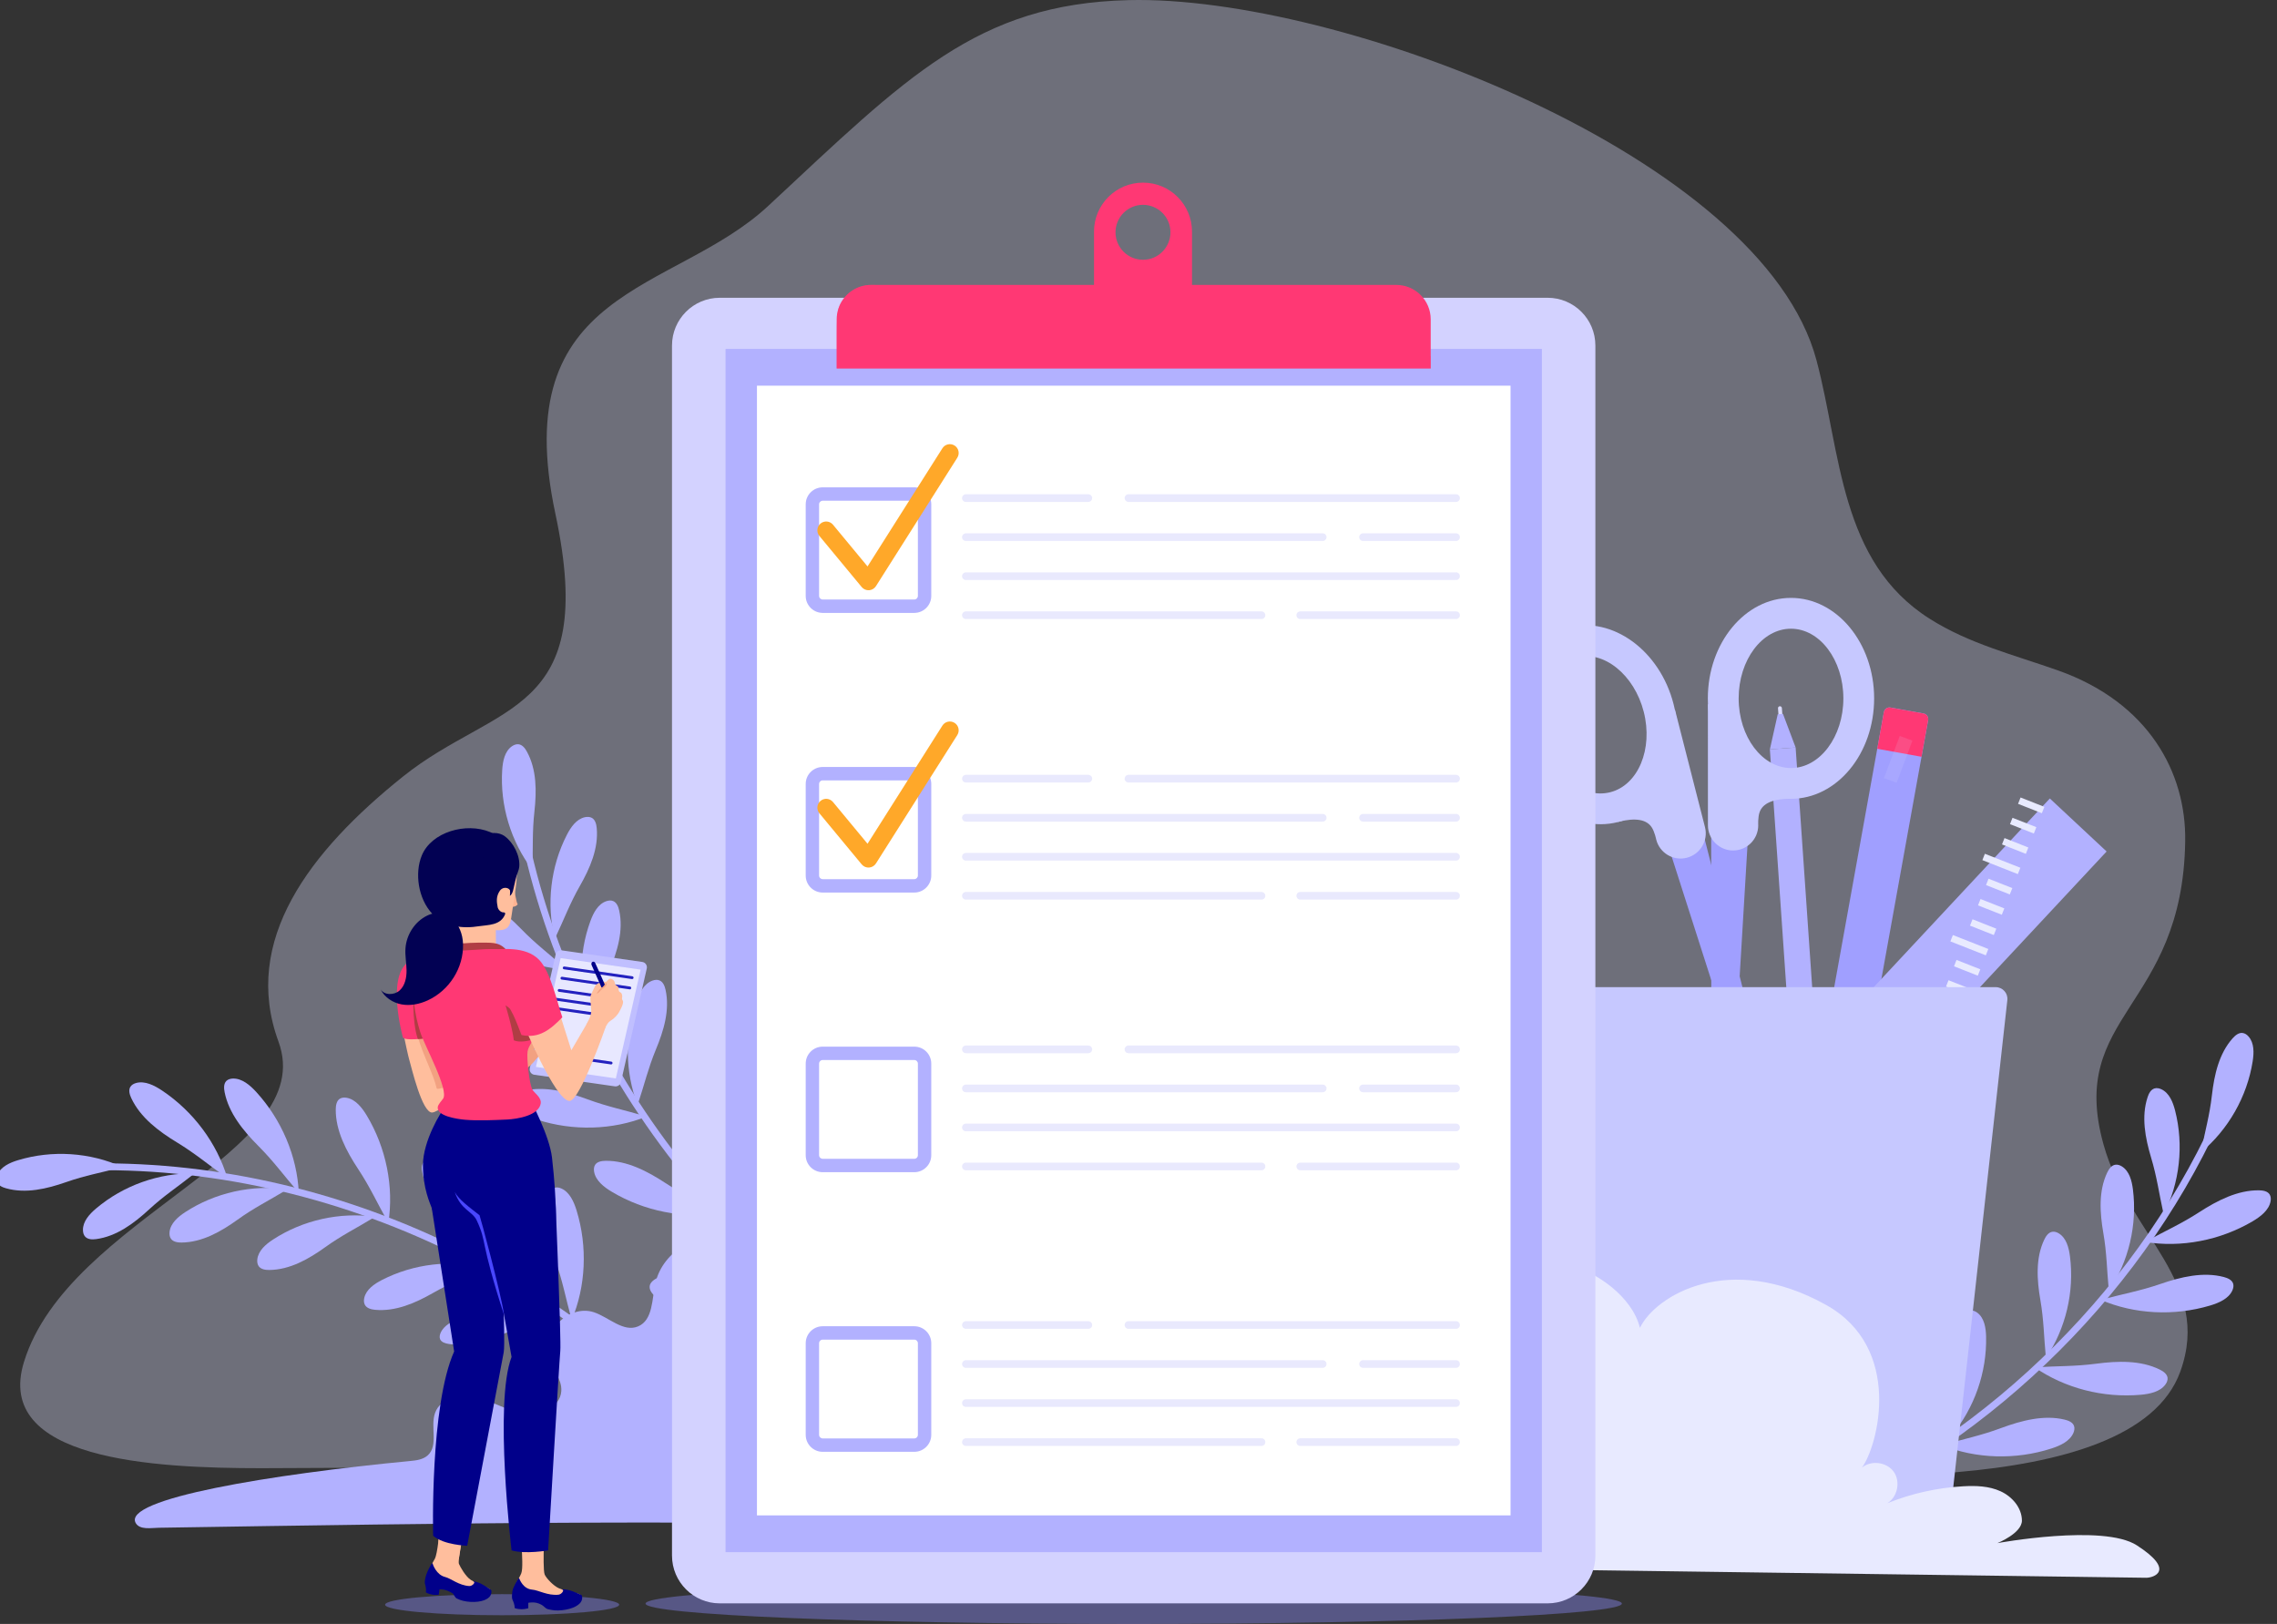 <svg width="516" height="368" viewBox="0 0 516 368" fill="none" xmlns="http://www.w3.org/2000/svg" xmlns:xlink="http://www.w3.org/1999/xlink">
<rect x="0" y="0" width="516" height="368" fill="#333333" stroke="none"/>
<g opacity="0.35">
<path d="M476.684,259.342C468.454,229.808 494.62,228.674 495.198,190.619C495.432,175.051 486.904,159.205 466.398,151.932C456.312,148.362 446.27,145.905 437.296,140.222C416.856,127.278 417.224,102.636 411.642,81.641C399.386,35.502 303.44,-1.172 255.724,0.029C221.328,0.885 205.46,17.465 174.1,46.656C152.649,66.628 114.84,64.827 125.861,116.436C135.669,162.407 112.527,158.993 91.332,175.963C70.181,192.899 54.691,213.104 63.109,236.034C72.394,261.322 15.57,275.834 5.439,308.606C-1.444,330.836 34.663,332.704 59.239,332.704C83.815,332.704 294.056,330.812 382.972,333.448C406.904,334.16 483.266,340.676 494.076,310.84C501.426,290.536 482.432,279.97 476.684,259.342Z" fill="#DCE0FF"/>
</g>
<path d="M503.263,249.843C485.573,291.013 451.479,324.635 410.605,342.851L411.235,344.266C452.451,325.897 486.836,291.997 504.686,250.454L503.263,249.843Z" fill="#B2B1FF"/>
<path d="M498.762,261.141C504.967,255.971 509.215,248.509 510.483,240.536C510.794,238.578 510.861,236.354 509.548,234.875C509.193,234.464 508.714,234.13 508.17,234.075C507.302,233.986 506.535,234.631 505.945,235.287C502.854,238.756 501.786,243.549 501.253,248.164C500.73,252.779 499.718,256.171 498.762,261.141Z" fill="#B2B1FF"/>
<path d="M490.319,275.23C493.966,268.024 494.912,259.494 492.91,251.666C492.421,249.753 491.598,247.685 489.807,246.839C489.318,246.606 488.74,246.495 488.228,246.65C487.394,246.917 486.938,247.807 486.672,248.641C485.215,253.045 486.138,257.882 487.472,262.33C488.807,266.778 489.229,270.281 490.319,275.23Z" fill="#B2B1FF"/>
<path d="M477.898,292.569C482.402,285.863 484.37,277.512 483.347,269.494C483.091,267.526 482.535,265.38 480.856,264.323C480.4,264.034 479.844,263.845 479.31,263.945C478.454,264.101 477.898,264.935 477.52,265.724C475.529,269.917 475.852,274.832 476.641,279.402C477.442,283.995 477.42,287.52 477.898,292.569Z" fill="#B2B1FF"/>
<path d="M463.632,307.76C468.136,301.055 470.115,292.703 469.081,284.685C468.825,282.717 468.269,280.571 466.59,279.515C466.134,279.225 465.578,279.036 465.045,279.136C464.188,279.292 463.632,280.126 463.254,280.916C461.264,285.108 461.586,290.023 462.376,294.594C463.165,299.175 463.154,302.711 463.632,307.76Z" fill="#B2B1FF"/>
<path d="M442.259,325.282C447.43,319.077 450.266,310.971 450.077,302.897C450.032,300.918 449.688,298.716 448.131,297.504C447.697,297.17 447.174,296.926 446.629,296.97C445.751,297.037 445.117,297.815 444.661,298.56C442.248,302.53 442.059,307.445 442.37,312.071C442.682,316.697 442.304,320.211 442.259,325.282Z" fill="#B2B1FF"/>
<path d="M425.512,336.467C430.605,330.952 433.885,323.245 434.575,315.217C434.742,313.248 434.686,311.024 433.485,309.623C433.151,309.234 432.729,308.934 432.262,308.911C431.506,308.878 430.883,309.556 430.405,310.246C427.925,313.893 427.235,318.742 427.013,323.379C426.791,328.016 426.09,331.452 425.512,336.467Z" fill="#B2B1FF"/>
<path d="M486.096,281.434C494.28,282.78 503.121,281.09 510.483,276.753C512.284,275.685 514.152,274.251 514.541,272.249C514.642,271.704 514.619,271.104 514.319,270.648C513.841,269.914 512.818,269.747 511.917,269.736C507.102,269.669 502.476,272.038 498.35,274.707C494.214,277.386 490.8,278.854 486.096,281.434Z" fill="#B2B1FF"/>
<path d="M476.066,294.559C483.695,297.828 492.68,298.284 500.865,295.838C502.866,295.237 505.035,294.292 505.88,292.435C506.113,291.924 506.225,291.345 506.047,290.834C505.758,290.011 504.812,289.611 503.934,289.377C499.274,288.154 494.215,289.355 489.578,290.956C484.918,292.557 481.237,293.169 476.066,294.559Z" fill="#B2B1FF"/>
<path d="M461.074,309.85C467.902,314.576 476.609,316.822 485.116,316.066C487.207,315.877 489.509,315.388 490.71,313.742C491.043,313.286 491.266,312.741 491.199,312.207C491.077,311.34 490.232,310.75 489.42,310.35C485.105,308.226 479.901,308.382 475.03,309.027C470.148,309.661 466.423,309.527 461.074,309.85Z" fill="#B2B1FF"/>
<path d="M440.102,327.505C447.808,330.596 456.793,330.863 464.922,328.228C466.913,327.583 469.048,326.593 469.86,324.714C470.082,324.202 470.182,323.613 469.993,323.101C469.682,322.278 468.725,321.9 467.847,321.689C463.165,320.577 458.139,321.889 453.524,323.59C448.909,325.314 445.25,326.015 440.102,327.505Z" fill="#B2B1FF"/>
<path d="M423.154,337.637C428.637,343.864 436.554,348.157 444.994,349.458C447.063,349.78 449.42,349.858 450.988,348.546C451.422,348.19 451.778,347.712 451.833,347.167C451.922,346.299 451.244,345.521 450.555,344.943C446.874,341.84 441.792,340.75 436.91,340.194C432.006,339.638 428.414,338.615 423.154,337.637Z" fill="#B2B1FF"/>
<path d="M403.489,163.132C403.266,163.121 403.089,162.943 403.077,162.721L402.922,160.508C402.899,160.263 403.089,160.052 403.333,160.041C403.567,160.019 403.789,160.208 403.8,160.452L403.956,162.665C403.978,162.91 403.789,163.121 403.544,163.132C403.522,163.132 403.5,163.132 403.489,163.132Z" fill="#DCDCFF"/>
<path d="M413.422,263.65L407.584,264.062L401.078,169.806L404.003,169.606L406.916,169.395L413.422,263.65Z" fill="#B2B1FF"/>
<path d="M404.049,161.777L402.859,161.855L401.08,169.806L406.918,169.395L404.049,161.777Z" fill="#B2B1FF"/>
<path d="M117.25,185.382C127.693,242.445 167.458,293.299 220.322,317.19L220.96,315.778C168.559,292.096 129.125,241.666 118.774,185.103L117.25,185.382Z" fill="#B2B1FF"/>
<path d="M120.649,197.124C115.756,190.708 113.276,182.479 113.81,174.428C113.943,172.448 114.377,170.269 115.989,169.123C116.434,168.812 116.968,168.59 117.513,168.656C118.38,168.768 118.992,169.557 119.403,170.324C121.638,174.394 121.616,179.31 121.105,183.925C120.593,188.539 120.815,192.065 120.649,197.124Z" fill="#B2B1FF"/>
<path d="M125.729,212.747C123.783,204.907 124.762,196.378 128.454,189.194C129.354,187.437 130.622,185.602 132.557,185.18C133.091,185.069 133.669,185.08 134.147,185.347C134.903,185.791 135.137,186.759 135.226,187.637C135.66,192.263 133.691,196.767 131.389,200.793C129.087,204.84 127.898,208.165 125.729,212.747Z" fill="#B2B1FF"/>
<path d="M133.969,232.412C131.078,224.872 131.011,216.287 133.802,208.703C134.481,206.846 135.515,204.867 137.383,204.222C137.895,204.044 138.473,203.977 138.973,204.199C139.774,204.544 140.13,205.478 140.319,206.335C141.32,210.872 139.907,215.575 138.117,219.868C136.338,224.16 135.559,227.608 133.969,232.412Z" fill="#B2B1FF"/>
<path d="M144.488,250.392C141.597,242.852 141.53,234.268 144.31,226.684C144.989,224.827 146.023,222.847 147.891,222.202C148.403,222.024 148.981,221.957 149.481,222.18C150.282,222.525 150.638,223.459 150.827,224.315C151.828,228.852 150.415,233.556 148.625,237.848C146.857,242.141 146.09,245.588 144.488,250.392Z" fill="#B2B1FF"/>
<path d="M161.426,272.254C157.767,265.059 156.811,256.519 158.801,248.69C159.291,246.766 160.113,244.698 161.904,243.864C162.393,243.63 162.971,243.508 163.483,243.675C164.317,243.942 164.773,244.831 165.051,245.665C166.519,250.069 165.607,254.906 164.261,259.354C162.916,263.791 162.515,267.294 161.426,272.254Z" fill="#B2B1FF"/>
<path d="M175.249,286.9C171.523,280.383 170.033,272.143 171.145,264.159C171.423,262.201 171.968,260.044 173.458,258.943C173.87,258.643 174.348,258.432 174.815,258.521C175.56,258.654 176.016,259.466 176.327,260.233C177.94,264.336 177.517,269.218 176.705,273.789C175.894,278.359 175.816,281.873 175.249,286.9Z" fill="#B2B1FF"/>
<path d="M128.465,219.729C120.18,219.217 111.94,215.592 105.735,209.732C104.211,208.297 102.71,206.473 102.788,204.438C102.81,203.882 102.966,203.304 103.355,202.926C103.989,202.314 105.012,202.381 105.902,202.57C110.606,203.571 114.587,206.918 118.023,210.432C121.448,213.968 124.462,216.17 128.465,219.729Z" fill="#B2B1FF"/>
<path d="M135.329,234.752C127.167,236.231 118.304,234.685 110.864,230.471C109.04,229.436 107.15,228.035 106.739,226.034C106.627,225.489 106.639,224.888 106.939,224.432C107.406,223.687 108.418,223.509 109.33,223.487C114.145,223.342 118.804,225.633 122.974,228.235C127.133,230.826 130.58,232.25 135.329,234.752Z" fill="#B2B1FF"/>
<path d="M146.526,253.013C138.82,256.105 129.823,256.349 121.706,253.714C119.715,253.069 117.58,252.068 116.768,250.2C116.546,249.688 116.446,249.099 116.635,248.587C116.946,247.765 117.902,247.386 118.781,247.175C123.463,246.063 128.489,247.386 133.104,249.099C137.719,250.8 141.377,251.501 146.526,253.013Z" fill="#B2B1FF"/>
<path d="M163.027,274.902C154.831,276.203 146.002,274.457 138.662,270.075C136.861,269.008 135.004,267.551 134.637,265.55C134.537,264.994 134.57,264.404 134.87,263.948C135.359,263.214 136.371,263.059 137.283,263.047C142.098,263.003 146.713,265.405 150.817,268.096C154.931,270.798 158.345,272.3 163.027,274.902Z" fill="#B2B1FF"/>
<path d="M177.293,288.558C170.554,293.407 161.892,295.82 153.373,295.219C151.283,295.075 148.97,294.619 147.735,292.995C147.402,292.55 147.157,292.005 147.224,291.461C147.324,290.593 148.169,289.993 148.97,289.57C153.251,287.368 158.444,287.435 163.326,287.98C168.219,288.536 171.933,288.336 177.293,288.558Z" fill="#B2B1FF"/>
<path d="M15.608,265.348C73.046,262.724 131.05,289.832 165.903,335.568L167.135,334.629C131.974,288.489 73.483,261.153 15.537,263.8L15.608,265.348Z" fill="#B2B1FF"/>
<path d="M27.749,264.459C20.398,261.123 11.824,260.567 4.096,262.903C2.205,263.47 0.17,264.393 -0.586,266.216C-0.797,266.717 -0.886,267.295 -0.697,267.807C-0.397,268.629 0.515,269.041 1.36,269.274C5.83,270.542 10.612,269.408 14.994,267.873C19.364,266.339 22.856,265.772 27.749,264.459Z" fill="#B2B1FF"/>
<path d="M44.107,265.9C36.034,265.755 27.938,268.635 21.778,273.851C20.265,275.13 18.764,276.775 18.797,278.755C18.809,279.3 18.942,279.867 19.32,280.256C19.921,280.89 20.921,280.912 21.789,280.79C26.393,280.178 30.34,277.242 33.754,274.095C37.157,270.948 40.137,269.047 44.107,265.9Z" fill="#B2B1FF"/>
<path d="M65.124,269.515C57.128,268.391 48.744,270.26 41.982,274.674C40.325,275.753 38.635,277.21 38.424,279.178C38.368,279.723 38.435,280.301 38.757,280.735C39.28,281.436 40.27,281.58 41.148,281.569C45.797,281.525 50.067,279.1 53.837,276.387C57.606,273.674 60.787,272.15 65.124,269.515Z" fill="#B2B1FF"/>
<path d="M85.008,275.733C77.013,274.61 68.628,276.478 61.867,280.893C60.21,281.972 58.52,283.429 58.309,285.397C58.253,285.942 58.32,286.52 58.642,286.954C59.165,287.654 60.155,287.799 61.033,287.788C65.681,287.743 69.952,285.319 73.721,282.606C77.502,279.892 80.683,278.369 85.008,275.733Z" fill="#B2B1FF"/>
<path d="M110.106,287.316C102.266,285.37 93.737,286.36 86.553,290.052C84.796,290.952 82.961,292.22 82.539,294.155C82.427,294.689 82.438,295.267 82.716,295.734C83.161,296.49 84.129,296.724 85.007,296.813C89.633,297.246 94.137,295.278 98.163,292.976C102.199,290.674 105.524,289.484 110.106,287.316Z" fill="#B2B1FF"/>
<path d="M127.487,297.509C120.303,295.34 111.941,295.74 104.401,298.621C102.555,299.321 100.576,300.344 99.842,302.046C99.642,302.513 99.553,303.035 99.731,303.469C100.031,304.17 100.92,304.436 101.743,304.559C106.102,305.204 110.773,303.703 115.043,301.879C119.313,300.055 122.716,299.188 127.487,297.509Z" fill="#B2B1FF"/>
<path d="M51.534,267.003C49.177,259.04 43.795,251.834 36.689,247.097C34.943,245.941 32.841,244.884 30.873,245.407C30.328,245.551 29.805,245.841 29.527,246.308C29.083,247.064 29.372,248.042 29.761,248.865C31.796,253.224 35.944,256.36 40.147,258.907C44.34,261.465 47.164,263.9 51.534,267.003Z" fill="#B2B1FF"/>
<path d="M67.715,270.306C67.326,262.011 63.823,253.726 58.052,247.432C56.64,245.886 54.838,244.363 52.803,244.407C52.247,244.418 51.669,244.574 51.291,244.952C50.679,245.575 50.724,246.598 50.902,247.499C51.836,252.225 55.116,256.25 58.597,259.731C62.055,263.212 64.212,266.247 67.715,270.306Z" fill="#B2B1FF"/>
<path d="M88.007,277.126C89.286,268.919 87.507,260.101 83.114,252.784C82.036,250.994 80.579,249.136 78.577,248.769C78.021,248.669 77.432,248.703 76.976,249.003C76.253,249.492 76.097,250.504 76.086,251.416C76.053,256.231 78.466,260.835 81.179,264.938C83.882,269.042 85.394,272.456 88.007,277.126Z" fill="#B2B1FF"/>
<path d="M113.055,288.292C112.476,280.007 108.796,271.801 102.88,265.64C101.434,264.128 99.599,262.637 97.564,262.726C97.008,262.749 96.43,262.916 96.063,263.305C95.462,263.939 95.54,264.962 95.729,265.851C96.774,270.555 100.144,274.503 103.691,277.906C107.239,281.32 109.463,284.311 113.055,288.292Z" fill="#B2B1FF"/>
<path d="M129.556,299.132C132.77,291.481 133.17,282.496 130.668,274.323C130.056,272.321 129.089,270.164 127.232,269.33C126.72,269.096 126.142,268.985 125.63,269.174C124.807,269.474 124.407,270.419 124.185,271.298C122.995,275.968 124.229,281.017 125.864,285.654C127.499,290.28 128.144,293.961 129.556,299.132Z" fill="#B2B1FF"/>
<path d="M197.89,288.976C189.538,281.158 177.729,277.177 166.341,278.323C158.635,279.101 150.228,283.216 148.527,290.777C147.715,294.38 148.004,299.151 144.59,300.574C141.254,301.965 138.029,298.528 134.604,297.372C128.899,295.459 122.394,301.976 124.318,307.669C125.196,310.26 127.387,312.518 127.198,315.242C126.953,318.956 122.361,320.891 118.68,320.313C114.999,319.735 111.752,317.589 108.149,316.666C104.546,315.743 99.864,316.666 98.597,320.168C97.462,323.304 99.42,327.519 96.951,329.776C95.894,330.744 94.371,330.944 92.948,331.077C61.711,334.047 27.304,339.651 30.796,345.2C31.753,346.713 34.199,346.234 35.989,346.201C102.489,345.156 162.894,344.166 229.36,346.212Z" fill="#B2B1FF"/>
<path d="M384.873,184.531L404.578,261.828L400.83,262.785L376.443,186.677Z" fill="#A09FFF"/>
<path d="M366.626,186.287C356.562,188.856 345.842,181.049 342.739,168.884C339.637,156.718 345.308,144.741 355.372,142.173C365.436,139.604 376.156,147.41 379.258,159.576C382.361,171.742 376.69,183.729 366.626,186.287ZM357.107,148.934C350.768,150.546 347.365,158.731 349.512,167.16C351.658,175.589 358.564,181.138 364.902,179.526C371.241,177.913 374.644,169.729 372.497,161.3C370.34,152.87 363.434,147.321 357.107,148.934Z" fill="#C6C8FF"/>
<path d="M376.992,164.804C377.314,166.083 382.986,188.313 382.986,188.313C383.286,189.491 382.574,190.692 381.396,191.004C380.217,191.304 379.016,190.592 378.704,189.413L378.026,186.756C378.026,186.756 374.879,180.039 366.172,182.808C366.172,182.808 376.547,181.507 376.903,181.54C377.27,181.551 376.669,163.514 376.992,164.804Z" fill="#AEADFF"/>
<path d="M382.251,194.376C379.205,195.155 376.102,193.309 375.324,190.262C375.324,190.262 374.968,188.416 374.245,187.393C373.122,185.792 370.82,185.191 366.616,186.259L365.549,180.32C367.762,179.609 369.352,178.541 371.131,178.675C372.088,178.563 372.877,178.463 373.533,178.386C373.522,176.562 373.489,174.16 373.466,172.325C373.444,170.368 375.98,168.166 375.969,166.765C375.957,164.241 373.377,161.705 376.502,161.283L379.583,160.871L386.377,187.449C387.144,190.495 385.298,193.598 382.251,194.376Z" fill="#C6C8FF"/>
<path d="M387.775,183.828L387.831,263.604L391.701,263.593L396.471,183.816Z" fill="#A09FFF"/>
<path d="M387.02,158.263C387.008,145.708 395.46,135.488 405.846,135.488C416.233,135.477 424.695,145.686 424.706,158.24C424.717,170.795 416.266,181.015 405.88,181.015C395.493,181.026 387.031,170.817 387.02,158.263ZM394.003,158.263C394.014,166.97 399.341,174.042 405.88,174.042C412.418,174.042 417.734,166.948 417.734,158.251C417.723,149.544 412.396,142.472 405.857,142.472C399.319,142.472 394.003,149.555 394.003,158.263Z" fill="#C6C8FF"/>
<path d="M390.522,162.77C390.522,164.093 390.544,187.024 390.544,187.024C390.544,188.247 391.533,189.236 392.757,189.236C393.98,189.236 394.97,188.247 394.97,187.024L394.97,184.288C394.97,184.288 396.36,177.004 405.467,177.527C405.467,177.527 395.092,178.839 394.758,178.95C394.402,179.073 390.51,161.447 390.522,162.77Z" fill="#AEADFF"/>
<path d="M392.747,192.728C395.894,192.728 398.441,190.17 398.441,187.023C398.441,187.023 398.329,185.144 398.774,183.976C399.475,182.141 401.543,180.996 405.891,180.996L405.446,174.98C403.133,174.846 401.321,174.201 399.631,174.769C398.674,174.891 397.885,174.991 397.229,175.08C396.784,173.312 396.228,170.977 395.794,169.186C395.338,167.285 392.336,165.783 391.991,164.427C391.379,161.98 393.248,158.878 390.112,159.245L387.031,159.612L387.042,187.045C387.054,190.181 389.611,192.728 392.747,192.728Z" fill="#C6C8FF"/>
<path d="M421.363,249.483L411.332,247.67L426.912,161.377C427.034,160.665 427.712,160.198 428.424,160.331L435.897,161.677C436.608,161.799 437.075,162.478 436.942,163.189L421.363,249.483Z" fill="#A09FFF"/>
<path d="M435.441,171.493L425.41,169.68L426.911,161.384C427.034,160.673 427.712,160.206 428.424,160.339L435.897,161.685C436.608,161.807 437.075,162.485 436.942,163.197L435.441,171.493Z" fill="#FF3874"/>
<g opacity="0.5">
<g opacity="0.5">
<g opacity="0.5">
<path d="M431.689,166.978L428.631,166.978L428.631,177.176L431.689,177.176L431.689,166.978Z" transform="rotate(-159.529 430.16 172.077)" fill="#DCDCFF"/>
</g>
</g>
</g>
<path d="M447.271,174.144L429.668,174.144L429.668,269.356L447.271,269.356L447.271,174.144Z" transform="rotate(43.026 438.469 221.75)" fill="#B2B1FF"/>
<path d="M457.32,182.158L462.713,184.282L463.281,182.841L457.887,180.717L457.32,182.158Z" fill="#E8EAFF"/>
<path d="M455.494,186.76L460.899,188.884L461.465,187.442L456.061,185.318L455.494,186.76Z" fill="#E8EAFF"/>
<path d="M453.68,191.353L459.085,193.488L459.654,192.048L454.249,189.912L453.68,191.353Z" fill="#E8EAFF"/>
<path d="M449.232,194.912L457.272,198.081L457.84,196.64L449.8,193.471L449.232,194.912Z" fill="#E8EAFF"/>
<path d="M450.06,200.564L455.453,202.688L456.021,201.247L450.628,199.123L450.06,200.564Z" fill="#E8EAFF"/>
<path d="M448.245,205.166L453.639,207.29L454.206,205.849L448.813,203.725L448.245,205.166Z" fill="#E8EAFF"/>
<path d="M446.43,209.755L451.823,211.89L452.393,210.45L447,208.315L446.43,209.755Z" fill="#E8EAFF"/>
<path d="M441.984,213.33L450.013,216.488L450.58,215.047L442.551,211.889L441.984,213.33Z" fill="#E8EAFF"/>
<path d="M442.806,218.971L448.199,221.095L448.767,219.653L443.374,217.529L442.806,218.971Z" fill="#E8EAFF"/>
<path d="M440.994,223.568L446.387,225.692L446.955,224.251L441.561,222.127L440.994,223.568Z" fill="#E8EAFF"/>
<path d="M439.182,228.162L444.575,230.297L445.145,228.856L439.752,226.721L439.182,228.162Z" fill="#E8EAFF"/>
<path d="M434.721,231.729L442.761,234.887L443.327,233.445L435.287,230.287L434.721,231.729Z" fill="#E8EAFF"/>
<path d="M435.556,237.373L440.949,239.497L441.517,238.056L436.124,235.932L435.556,237.373Z" fill="#E8EAFF"/>
<path d="M433.734,241.975L439.139,244.099L439.705,242.657L434.301,240.533L433.734,241.975Z" fill="#E8EAFF"/>
<path d="M431.919,246.568L437.323,248.703L437.892,247.262L432.488,245.127L431.919,246.568Z" fill="#E8EAFF"/>
<path d="M427.473,250.135L435.513,253.293L436.079,251.851L428.039,248.693L427.473,250.135Z" fill="#E8EAFF"/>
<path d="M428.296,255.775L433.69,257.899L434.257,256.458L428.864,254.334L428.296,255.775Z" fill="#E8EAFF"/>
<path d="M426.482,260.377L431.875,262.501L432.443,261.06L427.049,258.936L426.482,260.377Z" fill="#E8EAFF"/>
<path d="M424.668,264.974L430.061,267.109L430.632,265.669L425.238,263.534L424.668,264.974Z" fill="#E8EAFF"/>
<path d="M441.178,350.144L359.533,350.144L345.822,226.642C345.644,225.074 346.878,223.695 348.457,223.695L452.254,223.695C453.833,223.695 455.067,225.063 454.89,226.642L441.178,350.144Z" fill="#C6C8FF"/>
<path d="M338.807,355.521C387.981,356.188 437.155,356.856 486.329,357.534C487.975,357.556 493.179,355.944 484.216,350.172C476.621,345.279 452.634,349.683 452.634,349.683C452.634,349.683 458.217,347.448 458.195,344.557C458.172,341.665 455.982,339.13 453.346,337.929C450.722,336.728 447.719,336.639 444.839,336.806C438.967,337.139 433.152,338.44 427.703,340.642C430.016,339.219 430.727,335.727 429.148,333.514C427.569,331.301 424.044,330.834 421.942,332.569C425.623,327.576 431.328,305.458 413.813,295.705C391.862,283.484 375.193,293.537 371.634,300.898C369.833,293.681 361.548,288.21 356.088,286.865C343.644,283.773 335.549,284.696 323.928,290.112C319.825,292.036 314.32,298.585 311.585,302.199C307.303,307.871 306.636,315.41 306.403,322.505C306.225,327.832 306.202,333.169 306.336,338.496Z" fill="#E8EAFF"/>
<g opacity="0.4">
<path d="M367.541,363.384C367.541,365.931 318.011,367.999 256.916,367.999C195.821,367.999 146.291,365.931 146.291,363.384C146.291,360.838 195.821,358.77 256.916,358.77C318.011,358.77 367.541,360.838 367.541,363.384Z" fill="#8C8BFF"/>
</g>
<path d="M259.018,41.387C252.891,41.387 247.92,46.357 247.92,52.485L247.92,66.719L270.127,66.719C270.127,66.719 270.127,55.421 270.127,52.496C270.127,46.357 265.156,41.387 259.018,41.387ZM259.018,58.868C255.582,58.868 252.791,56.077 252.791,52.64C252.791,49.204 255.582,46.413 259.018,46.413C262.454,46.413 265.245,49.204 265.245,52.64C265.245,56.077 262.465,58.868 259.018,58.868Z" fill="#FF3874"/>
<g opacity="0.45">
<g opacity="0.45">
<g opacity="0.45">
<path d="M265.245,52.644C265.245,49.208 262.454,46.417 259.018,46.417C258.695,46.417 258.395,46.461 258.084,46.506C259.018,46.15 259.062,45.905 260.608,45.905C264.044,45.905 266.836,48.697 266.836,52.133C266.836,55.258 265.245,56.948 262.843,57.559C264.178,56.414 265.245,54.535 265.245,52.644ZM251.312,65.31L251.312,51.076C251.312,47.218 252.991,43.815 255.982,41.824C251.334,43.148 247.92,47.418 247.92,52.489L247.92,66.723L270.127,66.723C270.127,66.723 270.127,66.167 270.127,65.299L251.312,65.299L251.312,65.31Z" fill="#FF3874"/>
</g>
</g>
</g>
<path d="M350.705,363.333L163.116,363.333C157.134,363.333 152.285,358.483 152.285,352.501L152.285,78.308C152.285,72.325 157.134,67.477 163.116,67.477L350.705,67.477C356.687,67.477 361.535,72.325 361.535,78.308L361.535,352.513C361.547,358.483 356.687,363.333 350.705,363.333Z" fill="#D3D2FF"/>
<path d="M349.415,79.074L164.418,79.074L164.418,351.732L349.415,351.732L349.415,79.074Z" fill="#B2B1FF"/>
<path d="M342.31,87.398L171.535,87.398L171.535,343.398L342.31,343.398L342.31,87.398Z" fill="#FFFFFF"/>
<path d="M324.217,72.369L324.217,83.489L189.605,83.489L189.605,72.369C189.605,71.557 189.728,70.779 189.961,70.045C190.951,66.864 193.92,64.563 197.412,64.563L316.41,64.563C320.725,64.563 324.217,68.054 324.217,72.369Z" fill="#FF3874"/>
<g opacity="0.45">
<path d="M324.217,80.709L324.217,83.489L189.605,83.489L189.605,75.438C189.605,73.281 189.728,71.502 189.961,70.045C190.951,66.864 193.92,64.563 197.412,64.563L198.368,64.563C196.311,66.542 194.81,69.567 194.81,72.658L194.81,80.709L324.217,80.709Z" fill="#FF3874"/>
</g>
<g opacity="0.15">
<line x1="218.883" y1="112.87" x2="246.628" y2="112.87" stroke="#6D6CF1" stroke-width="1.736" stroke-miterlimit="10" stroke-linecap="round" stroke-linejoin="round"/>
<line x1="308.881" y1="121.721" x2="329.965" y2="121.721" stroke="#6D6CF1" stroke-width="1.736" stroke-miterlimit="10" stroke-linecap="round" stroke-linejoin="round"/>
<line x1="218.883" y1="121.721" x2="299.738" y2="121.721" stroke="#6D6CF1" stroke-width="1.736" stroke-miterlimit="10" stroke-linecap="round" stroke-linejoin="round"/>
<line x1="218.883" y1="130.565" x2="329.963" y2="130.565" stroke="#6D6CF1" stroke-width="1.736" stroke-miterlimit="10" stroke-linecap="round" stroke-linejoin="round"/>
<line x1="294.656" y1="139.409" x2="329.963" y2="139.409" stroke="#6D6CF1" stroke-width="1.736" stroke-miterlimit="10" stroke-linecap="round" stroke-linejoin="round"/>
<line x1="218.883" y1="139.409" x2="285.871" y2="139.409" stroke="#6D6CF1" stroke-width="1.736" stroke-miterlimit="10" stroke-linecap="round" stroke-linejoin="round"/>
<line x1="255.725" y1="112.87" x2="329.964" y2="112.87" stroke="#6D6CF1" stroke-width="1.736" stroke-miterlimit="10" stroke-linecap="round" stroke-linejoin="round"/>
</g>
<g opacity="0.15">
<line x1="218.887" y1="176.452" x2="246.632" y2="176.452" stroke="#6D6CF1" stroke-width="1.736" stroke-miterlimit="10" stroke-linecap="round" stroke-linejoin="round"/>
<line x1="308.883" y1="185.315" x2="329.967" y2="185.315" stroke="#6D6CF1" stroke-width="1.736" stroke-miterlimit="10" stroke-linecap="round" stroke-linejoin="round"/>
<line x1="218.885" y1="185.315" x2="299.74" y2="185.315" stroke="#6D6CF1" stroke-width="1.736" stroke-miterlimit="10" stroke-linecap="round" stroke-linejoin="round"/>
<line x1="218.885" y1="194.147" x2="329.965" y2="194.147" stroke="#6D6CF1" stroke-width="1.736" stroke-miterlimit="10" stroke-linecap="round" stroke-linejoin="round"/>
<line x1="294.658" y1="202.991" x2="329.965" y2="202.991" stroke="#6D6CF1" stroke-width="1.736" stroke-miterlimit="10" stroke-linecap="round" stroke-linejoin="round"/>
<line x1="218.885" y1="202.991" x2="285.873" y2="202.991" stroke="#6D6CF1" stroke-width="1.736" stroke-miterlimit="10" stroke-linecap="round" stroke-linejoin="round"/>
<line x1="255.727" y1="176.452" x2="329.966" y2="176.452" stroke="#6D6CF1" stroke-width="1.736" stroke-miterlimit="10" stroke-linecap="round" stroke-linejoin="round"/>
</g>
<g opacity="0.15">
<line x1="218.885" y1="237.792" x2="246.63" y2="237.792" stroke="#6D6CF1" stroke-width="1.736" stroke-miterlimit="10" stroke-linecap="round" stroke-linejoin="round"/>
<line x1="308.883" y1="246.643" x2="329.967" y2="246.643" stroke="#6D6CF1" stroke-width="1.736" stroke-miterlimit="10" stroke-linecap="round" stroke-linejoin="round"/>
<line x1="218.885" y1="246.643" x2="299.74" y2="246.643" stroke="#6D6CF1" stroke-width="1.736" stroke-miterlimit="10" stroke-linecap="round" stroke-linejoin="round"/>
<line x1="218.885" y1="255.487" x2="329.965" y2="255.487" stroke="#6D6CF1" stroke-width="1.736" stroke-miterlimit="10" stroke-linecap="round" stroke-linejoin="round"/>
<line x1="294.658" y1="264.327" x2="329.965" y2="264.327" stroke="#6D6CF1" stroke-width="1.736" stroke-miterlimit="10" stroke-linecap="round" stroke-linejoin="round"/>
<line x1="218.885" y1="264.327" x2="285.873" y2="264.327" stroke="#6D6CF1" stroke-width="1.736" stroke-miterlimit="10" stroke-linecap="round" stroke-linejoin="round"/>
<line x1="255.727" y1="237.792" x2="329.966" y2="237.792" stroke="#6D6CF1" stroke-width="1.736" stroke-miterlimit="10" stroke-linecap="round" stroke-linejoin="round"/>
</g>
<g opacity="0.15">
<line x1="218.885" y1="300.257" x2="246.63" y2="300.257" stroke="#6D6CF1" stroke-width="1.736" stroke-miterlimit="10" stroke-linecap="round" stroke-linejoin="round"/>
<line x1="308.883" y1="309.096" x2="329.967" y2="309.096" stroke="#6D6CF1" stroke-width="1.736" stroke-miterlimit="10" stroke-linecap="round" stroke-linejoin="round"/>
<line x1="218.885" y1="309.096" x2="299.74" y2="309.096" stroke="#6D6CF1" stroke-width="1.736" stroke-miterlimit="10" stroke-linecap="round" stroke-linejoin="round"/>
<line x1="218.885" y1="317.952" x2="329.965" y2="317.952" stroke="#6D6CF1" stroke-width="1.736" stroke-miterlimit="10" stroke-linecap="round" stroke-linejoin="round"/>
<line x1="294.658" y1="326.792" x2="329.965" y2="326.792" stroke="#6D6CF1" stroke-width="1.736" stroke-miterlimit="10" stroke-linecap="round" stroke-linejoin="round"/>
<line x1="218.885" y1="326.792" x2="285.873" y2="326.792" stroke="#6D6CF1" stroke-width="1.736" stroke-miterlimit="10" stroke-linecap="round" stroke-linejoin="round"/>
<line x1="255.727" y1="300.257" x2="329.966" y2="300.257" stroke="#6D6CF1" stroke-width="1.736" stroke-miterlimit="10" stroke-linecap="round" stroke-linejoin="round"/>
</g>
<path d="M207.187,135.854L186.437,135.854L186.437,138.887L207.187,138.887L207.187,135.854ZM186.437,135.854C185.984,135.854 185.618,135.487 185.618,135.035L182.585,135.035C182.585,137.162 184.309,138.887 186.437,138.887L186.437,135.854ZM185.618,135.035L185.618,114.284L182.585,114.284L182.585,135.035L185.618,135.035ZM185.618,114.284C185.618,113.832 185.984,113.466 186.437,113.466L186.437,110.433C184.309,110.433 182.585,112.157 182.585,114.284L185.618,114.284ZM186.437,113.466L207.187,113.466L207.187,110.433L186.437,110.433L186.437,113.466ZM207.187,113.466C207.64,113.466 208.006,113.832 208.006,114.284L211.039,114.284C211.039,112.157 209.315,110.433 207.187,110.433L207.187,113.466ZM208.006,114.284L208.006,135.035L211.039,135.035L211.039,114.284L208.006,114.284ZM208.006,135.035C208.006,135.487 207.64,135.854 207.187,135.854L207.187,138.887C209.315,138.887 211.039,137.162 211.039,135.035L208.006,135.035Z" fill="#B2B1FF"/>
<path d="M207.187,199.225L186.437,199.225L186.437,202.258L207.187,202.258L207.187,199.225ZM186.437,199.225C185.984,199.225 185.618,198.859 185.618,198.406L182.585,198.406C182.585,200.534 184.309,202.258 186.437,202.258L186.437,199.225ZM185.618,198.406L185.618,177.656L182.585,177.656L182.585,198.406L185.618,198.406ZM185.618,177.656C185.618,177.203 185.984,176.837 186.437,176.837L186.437,173.804C184.309,173.804 182.585,175.528 182.585,177.656L185.618,177.656ZM186.437,176.837L207.187,176.837L207.187,173.804L186.437,173.804L186.437,176.837ZM207.187,176.837C207.64,176.837 208.006,177.203 208.006,177.656L211.039,177.656C211.039,175.528 209.315,173.804 207.187,173.804L207.187,176.837ZM208.006,177.656L208.006,198.406L211.039,198.406L211.039,177.656L208.006,177.656ZM208.006,198.406C208.006,198.852 207.635,199.225 207.187,199.225L207.187,202.258C209.319,202.258 211.039,200.518 211.039,198.406L208.006,198.406Z" fill="#B2B1FF"/>
<path d="M207.187,262.596L186.437,262.596L186.437,265.629L207.187,265.629L207.187,262.596ZM186.437,262.596C185.984,262.596 185.618,262.23 185.618,261.777L182.585,261.777C182.585,263.905 184.309,265.629 186.437,265.629L186.437,262.596ZM185.618,261.777L185.618,241.027L182.585,241.027L182.585,261.777L185.618,261.777ZM185.618,241.027C185.618,240.574 185.984,240.208 186.437,240.208L186.437,237.175C184.309,237.175 182.585,238.899 182.585,241.027L185.618,241.027ZM186.437,240.208L207.187,240.208L207.187,237.175L186.437,237.175L186.437,240.208ZM207.187,240.208C207.64,240.208 208.006,240.574 208.006,241.027L211.039,241.027C211.039,238.899 209.315,237.175 207.187,237.175L207.187,240.208ZM208.006,241.027L208.006,261.777L211.039,261.777L211.039,241.027L208.006,241.027ZM208.006,261.777C208.006,262.23 207.64,262.596 207.187,262.596L207.187,265.629C209.315,265.629 211.039,263.905 211.039,261.777L208.006,261.777Z" fill="#B2B1FF"/>
<path d="M207.187,325.959L186.437,325.959L186.437,328.992L207.187,328.992L207.187,325.959ZM186.437,325.959C185.984,325.959 185.618,325.593 185.618,325.14L182.585,325.14C182.585,327.268 184.309,328.992 186.437,328.992L186.437,325.959ZM185.618,325.14L185.618,304.39L182.585,304.39L182.585,325.14L185.618,325.14ZM185.618,304.39C185.618,303.938 185.984,303.571 186.437,303.571L186.437,300.538C184.309,300.538 182.585,302.262 182.585,304.39L185.618,304.39ZM186.437,303.571L207.187,303.571L207.187,300.538L186.437,300.538L186.437,303.571ZM207.187,303.571C207.64,303.571 208.006,303.938 208.006,304.39L211.039,304.39C211.039,302.262 209.315,300.538 207.187,300.538L207.187,303.571ZM208.006,304.39L208.006,325.14L211.039,325.14L211.039,304.39L208.006,304.39ZM208.006,325.14C208.006,325.593 207.64,325.959 207.187,325.959L207.187,328.992C209.315,328.992 211.039,327.268 211.039,325.14L208.006,325.14Z" fill="#B2B1FF"/>
<path d="M188.767,118.902C188.063,118.052 186.802,117.933 185.951,118.637C185.1,119.342 184.982,120.603 185.686,121.453L188.767,118.902ZM196.812,131.754L195.272,133.03C195.68,133.523 196.3,133.791 196.939,133.75C197.578,133.71 198.159,133.365 198.502,132.825L196.812,131.754ZM216.939,103.723C217.53,102.79 217.253,101.554 216.32,100.963C215.387,100.372 214.151,100.649 213.56,101.582L216.939,103.723ZM185.686,121.453L195.272,133.03L198.353,130.479L188.767,118.902L185.686,121.453ZM198.502,132.825L216.939,103.723L213.56,101.582L195.123,130.684L198.502,132.825Z" fill="#FFA829"/>
<path d="M188.767,181.746C188.063,180.895 186.802,180.777 185.951,181.481C185.1,182.186 184.982,183.446 185.686,184.297L188.767,181.746ZM196.812,194.598L195.272,195.873C195.68,196.367 196.3,196.634 196.939,196.594C197.578,196.553 198.159,196.209 198.502,195.668L196.812,194.598ZM216.939,166.566C217.53,165.633 217.253,164.398 216.32,163.807C215.387,163.215 214.151,163.493 213.56,164.426L216.939,166.566ZM185.686,184.297L195.272,195.873L198.353,193.322L188.767,181.746L185.686,184.297ZM198.502,195.668L216.939,166.566L213.56,164.426L195.123,193.527L198.502,195.668Z" fill="#FFA829"/>
<path d="M116.543,201.473C116.543,201.473 117.021,204.642 117.321,204.92C117.321,204.92 117.021,205.454 116.109,205.498Z" fill="#FFB392"/>
<g opacity="0.4">
<path d="M140.315,363.637C140.315,364.96 128.439,366.028 113.793,366.028C99.148,366.028 87.271,364.96 87.271,363.637C87.271,362.314 99.148,361.246 113.793,361.246C128.439,361.246 140.315,362.314 140.315,363.637Z" fill="#8C8BFF"/>
</g>
<path d="M125.918,216.304L120.057,242.059C119.902,242.759 120.369,243.449 121.08,243.549L139.329,246.173C139.963,246.262 140.563,245.851 140.708,245.228L146.568,219.473C146.724,218.773 146.257,218.083 145.545,217.983L127.297,215.359C126.652,215.259 126.051,215.67 125.918,216.304Z" fill="#C0BFFF"/>
<path d="M127.052,217.121L121.447,241.775L139.562,244.377L145.178,219.723L127.052,217.121Z" fill="#E8E8FF"/>
<path d="M143.21,221.865C143.384,221.89 143.546,221.769 143.571,221.594C143.596,221.42 143.475,221.258 143.301,221.233L143.21,221.865ZM127.899,219.02C127.724,218.995 127.563,219.116 127.537,219.291C127.512,219.465 127.634,219.627 127.808,219.652L127.899,219.02ZM143.301,221.233L127.899,219.02L127.808,219.652L143.21,221.865L143.301,221.233Z" fill="#2321BF"/>
<path d="M142.685,224.193C142.859,224.218 143.021,224.097 143.046,223.922C143.071,223.748 142.95,223.586 142.776,223.561L142.685,224.193ZM127.385,221.348C127.211,221.323 127.049,221.444 127.024,221.619C126.999,221.793 127.12,221.955 127.294,221.98L127.385,221.348ZM142.776,223.561L127.385,221.348L127.294,221.98L142.685,224.193L142.776,223.561Z" fill="#2321BF"/>
<path d="M136.285,226.129C136.459,226.154 136.621,226.032 136.646,225.858C136.671,225.683 136.55,225.521 136.375,225.496L136.285,226.129ZM126.756,224.118C126.582,224.093 126.42,224.214 126.395,224.388C126.37,224.563 126.491,224.725 126.666,224.75L126.756,224.118ZM136.375,225.496L126.756,224.118L126.666,224.75L136.285,226.129L136.375,225.496Z" fill="#2321BF"/>
<path d="M135.593,228.129C135.768,228.154 135.93,228.032 135.955,227.858C135.98,227.683 135.858,227.522 135.684,227.496L135.593,228.129ZM126.065,226.118C125.89,226.093 125.729,226.214 125.703,226.388C125.678,226.563 125.8,226.725 125.974,226.75L126.065,226.118ZM135.684,227.496L126.065,226.118L125.974,226.75L135.593,228.129L135.684,227.496Z" fill="#2321BF"/>
<path d="M134.914,230.132C135.088,230.157 135.25,230.036 135.275,229.862C135.3,229.687 135.179,229.525 135.004,229.5L134.914,230.132ZM125.385,228.121C125.211,228.096 125.049,228.218 125.024,228.392C124.999,228.567 125.12,228.729 125.295,228.754L125.385,228.121ZM135.004,229.5L125.385,228.121L125.295,228.754L134.914,230.132L135.004,229.5Z" fill="#2321BF"/>
<path d="M138.441,241.202C138.615,241.227 138.777,241.106 138.802,240.932C138.827,240.757 138.706,240.595 138.532,240.57L138.441,241.202ZM128.913,239.18C128.738,239.155 128.576,239.276 128.551,239.45C128.526,239.625 128.647,239.787 128.822,239.812L128.913,239.18ZM138.532,240.57L128.913,239.18L128.822,239.812L138.441,241.202L138.532,240.57Z" fill="#2321BF"/>
<path d="M118.886,242.352C119.92,241.863 120.688,240.962 121.422,240.095C122.144,239.228 122.867,238.371 123.601,237.504C123.89,237.159 124.191,236.792 124.224,236.347C123.012,236.247 122.222,237.826 121.01,237.915C121.577,235.914 122.389,233.979 123.423,232.177C123.679,231.732 123.946,231.221 123.768,230.754C122.456,231.254 121.344,232.188 120.387,233.223C119.72,233.945 119.097,234.724 118.553,235.547C116.951,237.971 115.95,240.762 115.283,243.587Z" fill="#F2A181"/>
<path d="M113.661,263.1L100.628,252.113C100.628,252.113 94.567,260.342 96.847,268.271C97.97,272.174 99.382,274.109 99.994,275.955C100.561,277.69 104.486,302.166 104.197,303.956C103.908,305.746 101.795,310.75 100.995,316.022C100.027,322.36 100.194,342.988 99.438,348.459C98.693,353.931 103.741,354.854 104.019,353.008C106.399,337.183 112.671,312.53 113.549,304.623C114.428,296.706 114.072,282.227 113.661,263.1Z" fill="#FFBE9D"/>
<path d="M113.695,278.686L108.023,291.685C110.414,295.722 111.793,300.482 111.971,305.308C112.071,307.821 111.849,310.334 111.916,312.836C111.916,313.014 111.949,313.203 111.993,313.381C112.75,309.667 113.317,306.598 113.539,304.596C114.162,299.003 114.162,290.128 113.962,278.652C113.884,278.675 113.795,278.675 113.695,278.686Z" fill="#F2A181"/>
<path d="M104.898,347.927C104.898,347.927 103.685,353.665 104.008,354.399C104.33,355.133 105.509,357.257 106.71,358.024C107.967,358.836 110.769,359.792 110.991,360.137C111.214,360.482 111.225,360.993 110.836,361.305C109.802,362.116 108.022,362.506 106.855,362.317C103.063,361.694 102.673,360.015 100.472,359.748C100.094,359.703 99.382,360.259 98.337,359.726C97.28,359.192 96.769,358.213 96.858,357.29C97.013,355.711 97.903,354.41 98.537,353.231C99.171,352.064 99.615,346.715 99.615,346.715Z" fill="#FFBE9D"/>
<path d="M111.127,361.59C111.405,361.123 111.472,360.4 111.216,360.233C110.861,359.988 109.593,359.154 108.859,358.81C108.125,358.476 106.957,358.176 107.369,358.398C107.78,358.621 107.024,359.444 106.335,359.41C103.966,359.266 102.209,357.686 100.852,357.353C98.895,356.864 98.083,354.562 97.994,354.184C97.627,354.417 96.771,356.274 96.593,356.852C96.438,357.375 96.16,358.343 96.304,358.899C96.404,359.277 96.638,360.044 96.515,360.845C96.515,360.845 96.905,361.145 97.917,361.356C98.561,361.49 99.429,361.378 99.429,361.378L99.596,360.155C99.596,360.155 100.129,360.133 100.808,360.278C101.486,360.422 102.587,361.056 102.654,361.134C102.921,361.456 103.143,362.046 103.499,362.224C104.444,362.702 105.4,362.924 106.613,363.002C109.17,363.135 110.66,362.39 111.127,361.59Z" fill="#01008A"/>
<path d="M131.452,361.341C131.174,361.03 128.149,360.54 126.737,359.951C125.391,359.384 123.756,357.571 123.434,356.804C123.111,356.037 123.189,352.144 123.234,350.499C123.512,339.234 125.602,311.7 125.903,305.106C126.425,293.641 124.935,281.82 120.532,263.416L104.118,250.816C104.118,250.816 99.525,259.368 101.06,267.541C101.95,272.279 105.886,273.012 106.553,274.858C107.221,276.704 117.151,306.418 117.151,306.418C117.151,306.418 115.216,312.845 115.105,319.873C115.005,325.878 117.729,344.004 118.241,350.91C118.296,352.256 118.53,355.492 118.13,356.515C117.64,357.771 116.406,359.25 116.461,360.841C116.495,361.764 117.162,362.642 118.33,362.998C119.497,363.354 120.142,362.687 120.543,362.675C122.856,362.575 123.501,364.177 127.493,364.166C128.727,364.166 130.517,363.487 131.463,362.52C131.819,362.153 131.73,361.652 131.452,361.341Z" fill="#FFBE9D"/>
<path d="M131.796,362.752C132.018,362.241 131.985,361.518 131.696,361.396C131.295,361.218 129.872,360.595 129.06,360.373C128.259,360.161 127.014,360.05 127.47,360.206C127.926,360.362 127.259,361.296 126.547,361.373C124.078,361.618 122.043,360.339 120.609,360.228C118.529,360.061 117.762,357.926 117.617,357.57C117.273,357.859 116.238,359.839 116.149,360.439C116.06,360.984 115.905,361.985 116.138,362.508C116.294,362.864 116.639,363.586 116.639,364.398C116.639,364.398 117.072,364.632 118.162,364.665C118.852,364.687 119.719,364.443 119.719,364.443L119.719,363.208C119.719,363.208 120.264,363.097 120.987,363.13C121.698,363.153 122.588,363.52 123.022,363.853C123.366,364.109 123.722,364.543 124.123,364.643C125.279,364.932 126.113,365.021 127.37,364.887C129.994,364.598 131.418,363.631 131.796,362.752Z" fill="#01008A"/>
<path d="M100.971,250.71C99.859,251.934 95.889,258.55 95.845,263.932C95.8,269.315 97.524,272.817 97.891,273.896C98.903,276.843 100.793,279.467 100.793,280.012C100.793,280.546 103.751,280.924 110.034,280.524C121.644,279.79 125.903,277.621 125.903,277.621C125.903,277.621 126.281,272.795 125.091,262.32C124.524,257.349 120.287,249.465 120.287,249.465Z" fill="#01008A"/>
<path d="M90.385,229.196C90.385,229.196 92.253,238.482 92.742,240.139C93.232,241.796 95.656,252.282 97.958,252.104C100.26,251.926 112.848,241.418 112.848,241.418L111.069,237.848L99.993,243.13C99.993,243.13 98.992,231.131 98.113,228.273Z" fill="#FFBE9D"/>
<path d="M94.668,234.91C95.836,239.058 98.249,243.428 98.96,246.642C99.105,247.287 106.778,244.496 106.789,241.616Z" fill="#F2A181"/>
<path d="M97.893,216.332C97.893,216.332 94.224,216.721 92.355,218.145C87.607,221.781 91.277,234.97 91.277,234.97C91.277,234.97 91.043,235.67 94.235,235.492C97.426,235.314 99.984,234.403 99.984,234.403L99.061,223.594Z" fill="#FF3874"/>
<path d="M93.688,223.789C93.688,223.789 93.287,231.54 94.689,235.454C96.079,235.432 97.291,235.11 97.291,235.11L93.688,223.789Z" fill="#B03D44"/>
<path d="M115.452,191.987C117.665,194.856 117.231,198.892 116.686,202.473C116.408,204.286 116.13,206.098 115.863,207.911C115.73,208.767 115.552,209.712 114.885,210.268C114.206,210.824 113.239,210.824 112.361,210.78C112.372,212.281 112.383,213.782 112.383,215.284C109.814,215.35 107.256,215.361 104.688,215.317C104.688,214.272 104.454,213.215 104.02,212.259C102.764,212.237 101.93,210.98 101.44,209.824C100.873,208.489 100.462,207.099 100.061,205.709C99.528,203.863 99.027,201.984 98.972,200.06C98.927,198.136 99.383,196.146 100.595,194.656C101.429,193.644 102.564,192.921 103.72,192.32C105.31,191.486 107.223,190.83 108.869,191.564Z" fill="#FFBE9D"/>
<path d="M112.794,205.655C112.493,204.142 112.516,203.297 113.005,202.296C113.172,201.963 113.383,201.651 113.683,201.44C114.083,201.162 114.617,201.107 115.051,201.296C115.34,201.418 115.574,201.651 115.74,201.941C116.263,199.917 116.374,197.759 116.219,195.658C115.974,192.322 113.972,189.742 111.037,188.541C105.599,186.305 97.792,188.518 95.59,193.845C93.922,197.871 94.768,203.686 97.959,207.067C100.784,210.058 104.854,210.492 108.601,209.88C110.525,209.569 113.483,209.758 114.473,207.145C114.551,206.945 114.373,206.745 114.172,206.756C113.394,206.822 112.849,205.944 112.794,205.655Z" fill="#020153"/>
<path d="M113.216,198.573C113.416,198.885 113.372,199.318 113.561,199.641C113.883,200.186 114.306,200.386 114.873,200.642C115.796,201.064 115.585,202.41 115.551,203.01C116.252,202.543 116.363,201.287 116.53,200.653C116.719,199.93 116.841,199.196 117.053,198.484C117.253,197.795 117.609,197.139 117.675,196.405C117.898,193.881 116.319,190.923 114.406,189.51C113.016,188.476 110.892,188.521 109.324,189.566C108.657,190.011 108.167,190.678 107.867,191.412C107.745,191.734 107.656,192.101 107.812,192.402Z" fill="#020153"/>
<path d="M100.861,216.372C100.995,215.494 101.228,214.471 102.051,214.126C102.274,214.026 102.529,214.004 102.774,213.97C105.276,213.692 107.8,213.57 110.314,213.614C111.359,213.626 112.438,213.681 113.361,214.148C114.817,214.882 115.629,216.45 116.33,217.929Z" fill="#B03D44"/>
<path d="M122.07,248.557C121.726,248.034 120.914,247.423 120.625,246.856C119.924,245.488 119.324,239.728 119.557,238.26C119.813,236.681 121.214,235.836 121.837,232.333C122.649,227.818 120.791,224.304 119.757,222.791C118.289,220.667 119.157,220.678 118.656,218.065C118.567,217.598 118.456,217.098 118.134,216.764C117.822,216.442 115.632,215.441 115.209,215.374C111.139,214.74 108.748,215.241 104.634,215.419C102.599,215.508 100.564,215.741 98.562,216.186C96.349,216.675 94.425,217.265 93.969,220.267C93.269,224.904 93.858,229.608 95.27,234.001C96.204,236.914 101.787,247.011 100.408,248.969C100.097,249.413 99.296,250.259 99.207,250.825C98.862,252.872 103.466,253.584 105.445,253.75C108.448,253.995 111.906,253.828 114.92,253.695C117.2,253.584 122.193,252.794 122.548,249.969C122.615,249.413 122.348,248.969 122.07,248.557Z" fill="#FF3874"/>
<path d="M121.197,233.199C121.197,234.022 120.741,235.122 120.586,235.556C120.008,235.845 117.739,236.335 116.438,235.745C116.149,233.032 114.559,227.816 114.559,227.816C114.559,227.816 121.197,232.442 121.197,233.199Z" fill="#B03D44"/>
<path d="M118.287,231.311C118.287,231.311 125.804,249.482 129.063,249.482C131.431,249.482 137.258,232.712 137.258,232.712L133.578,230.966L129.474,237.994L125.326,224.895Z" fill="#FFBE9D"/>
<path d="M132.854,232.216C132.854,232.216 134.077,230.293 133.988,228.936C133.954,228.413 133.643,225.945 133.899,225.466C134.155,224.977 134.777,223.387 135.133,223.087C135.489,222.775 136.79,222.286 137.113,222.497C137.435,222.72 137.824,221.708 138.358,221.786C138.892,221.874 139.326,222.319 139.326,222.797C139.326,223.287 140.037,223.376 140.115,223.72C140.204,224.076 140.16,224.388 140.293,224.643C140.426,224.91 140.816,224.777 140.96,225.433C141.083,226.033 140.916,226.1 140.96,226.4C141.005,226.712 141.272,226.678 141.183,227.268C141.094,227.857 140.693,228.625 140.337,229.281C139.982,229.948 139.259,230.771 138.291,231.36C137.813,231.649 137.546,232.15 137.09,233.006Z" fill="#FFBE9D"/>
<path d="M134.867,218.178C134.778,218.034 134.523,217.789 134.222,218C133.922,218.212 134.011,218.579 134.078,218.723C134.145,218.868 136.302,223.75 136.302,223.75C136.302,223.75 136.48,223.961 136.825,223.65C137.203,223.316 137.08,223.16 137.08,223.16C137.08,223.16 134.967,218.323 134.867,218.178Z" fill="#01008A"/>
<path d="M137.212,222.836C136.79,223.592 136.3,223.836 135.855,224.248C135.511,224.57 135.555,224.782 135.166,225.115C135.833,225.071 135.722,224.671 136.589,224.048C136.99,223.759 137.401,223.447 137.49,222.947C137.512,222.791 137.312,222.691 137.212,222.836Z" fill="#F2A181"/>
<path d="M111.367,215.114C113.324,215.214 119.029,214.213 122.198,217.527C124.856,220.307 126.368,227.58 127.436,230.527C124.778,233.24 122.221,235.42 118.184,234.541C118.028,234.43 116.038,228.136 114.581,227.58Z" fill="#FF3874"/>
<path d="M125.913,272.8C125.913,272.8 127.203,303.881 126.969,306.15C126.735,308.418 124.211,351.331 124.211,351.331C124.211,351.331 119.029,352.243 115.927,351.331C115.927,351.331 111.923,317.904 115.927,307.495L114.147,297.52C114.147,297.52 114.414,304.949 114.147,306.45C113.88,307.962 105.874,350.275 105.874,350.275C105.874,350.275 100.581,350.13 98.156,348.018C98.156,348.018 97.4,318.615 102.916,306.25L97.867,273.901L100.77,265.672L125.913,272.8Z" fill="#01008A"/>
<path d="M114.161,297.518C113.427,292.737 108.856,275.778 108.667,275.378C106.176,273.443 103.897,271.741 103.063,270.129C104.43,274.221 107.044,274.432 108.033,276.545C110.457,281.772 108.6,280.615 114.272,298.119Z" fill="#4947FF"/>
<path d="M91.886,214.894C91.764,216.551 92.108,218.197 92.131,219.854C92.153,221.511 91.797,223.301 90.585,224.424C89.362,225.547 87.104,225.592 86.248,224.18C87.127,226.003 89.006,227.238 91.008,227.605C92.998,227.972 95.078,227.538 96.924,226.693C101.816,224.447 105.086,219.32 104.93,213.916C104.808,209.479 101.438,205.186 96.723,207.521C93.966,208.889 92.097,211.847 91.886,214.894Z" fill="#020153"/>
</svg>
